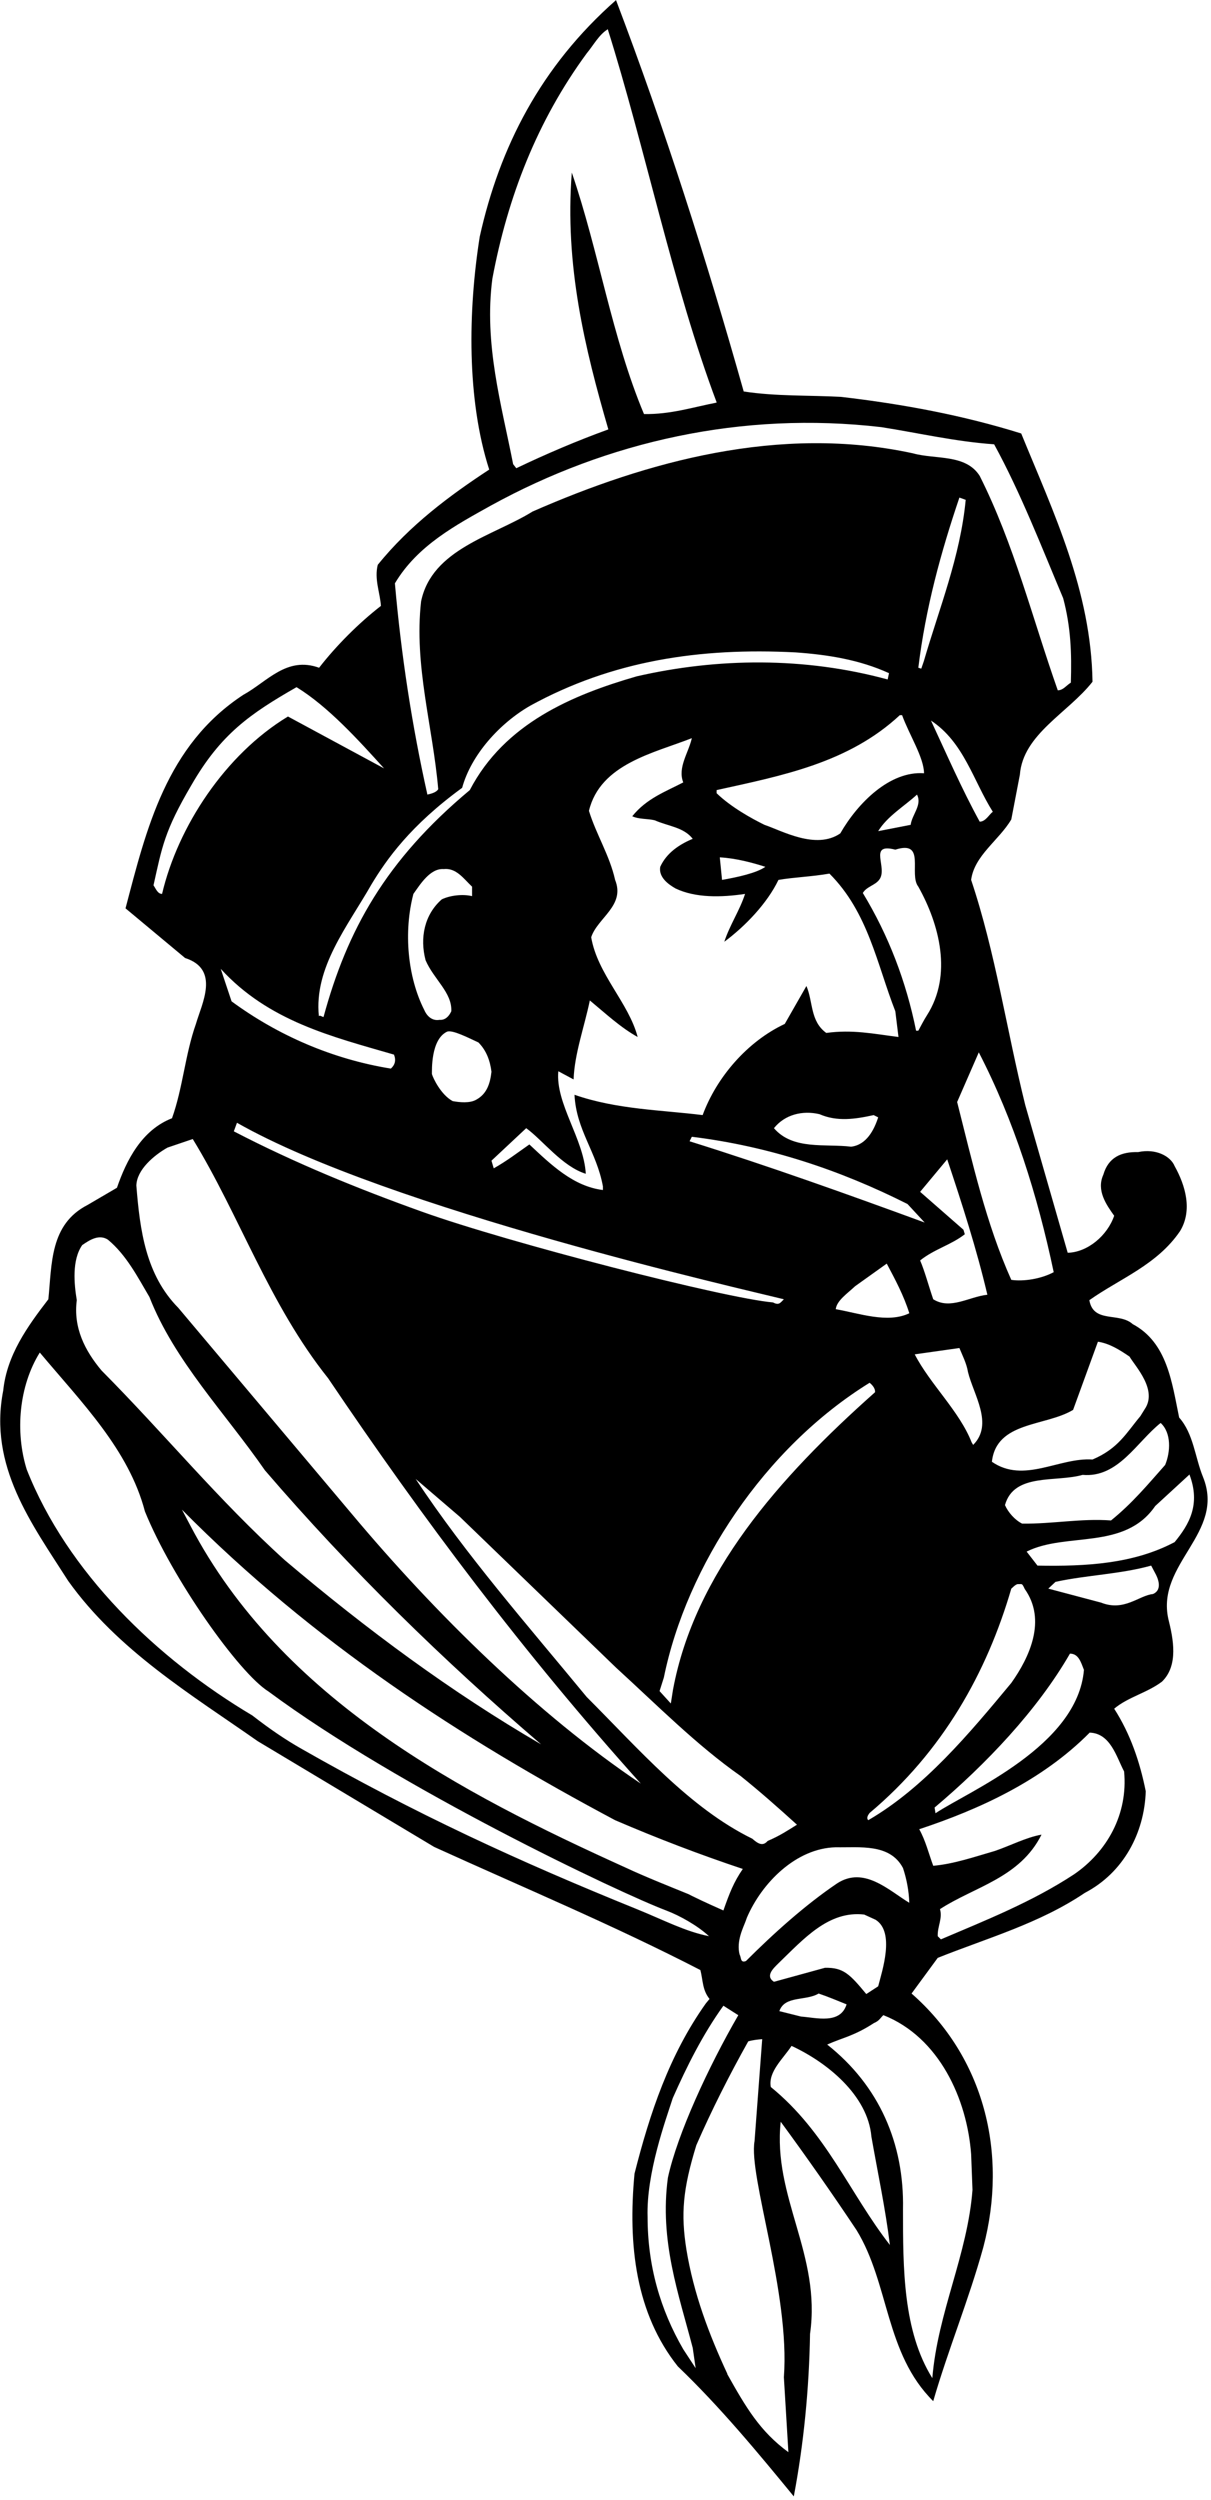 <?xml version="1.0" encoding="UTF-8"?>
<svg xmlns="http://www.w3.org/2000/svg" xmlns:xlink="http://www.w3.org/1999/xlink" width="314pt" height="648pt" viewBox="0 0 314 648" version="1.1">
<g id="surface1">
<path style=" stroke:none;fill-rule:nonzero;fill:rgb(0%,0%,0%);fill-opacity:1;" d="M 311.941 382.852 C 309.836 377.703 309.484 371.621 305.742 367.41 C 303.867 358.398 302.699 347.988 293.691 343.191 C 290.18 340.031 283.512 343.074 282.457 336.988 C 290.414 331.371 300.008 327.863 305.977 319.09 C 309.25 313.707 307.379 307.27 304.57 302.242 C 303.52 299.668 299.715 297.617 295.094 298.613 C 290.648 298.496 287.371 300.02 286.086 304.465 C 284.215 308.559 286.902 312.305 288.895 315.109 C 287.137 320.258 281.988 324.586 276.844 324.703 L 265.844 286.445 C 261.047 267.141 258.121 246.898 251.805 228.062 C 252.621 221.746 259.059 217.766 262.219 212.387 L 264.441 200.801 C 265.258 190.273 276.961 184.773 283.277 176.699 C 282.926 153.184 273.215 132.941 264.789 112.352 C 249.816 107.672 234.254 104.746 218.109 102.871 C 209.684 102.406 201.262 102.758 192.836 101.469 C 183.125 67.07 172.363 33.258 159.727 0.031 C 140.188 17.23 129.539 38.172 124.391 61.34 C 121.352 80.527 121 103.574 126.848 121.711 C 116.672 128.379 106.258 136.102 97.949 146.398 C 97.016 150.141 98.535 153.535 98.77 157.043 C 93.035 161.488 87.188 167.34 82.738 173.074 C 74.316 170.031 69.285 176.699 63.086 180.094 C 43.078 193.195 37.93 214.961 32.547 235.434 L 47.992 248.305 C 57.117 251.23 52.32 260.121 50.801 265.387 C 47.992 273.344 47.406 282 44.598 289.84 C 36.758 292.883 32.781 300.719 30.324 307.855 L 22.719 312.305 C 12.891 317.336 13.477 327.629 12.539 336.754 C 7.043 343.895 1.777 351.266 0.84 360.391 C -3.02 380.047 8.211 394.902 17.688 409.762 C 30.559 427.781 49.629 439.246 66.828 451.297 L 112.574 478.703 C 136.062 489.383 159.141 499.035 181.605 510.617 C 182.309 513.426 182.102 515.766 183.973 518.105 L 183.008 519.273 C 173.531 532.613 168.5 547.703 164.523 563.383 C 162.77 581.984 164.871 599.652 175.754 613.344 C 186.754 623.871 196.699 635.922 205.824 647.039 C 208.398 633.465 209.801 619.074 210.035 604.918 C 212.961 584.328 200.324 569.469 202.43 549.93 C 209.215 559.172 215.77 568.531 222.086 578.008 C 230.629 591.93 229.457 609.949 241.977 622.352 C 245.84 609.012 251.219 596.027 254.965 582.453 C 261.398 558.117 255.195 533.199 236.359 516.699 L 243.145 507.457 C 256.016 502.309 269.473 498.566 281.289 490.609 C 291.352 485.344 296.73 475.051 297.082 464.285 C 295.562 456.68 293.105 449.426 288.895 442.875 C 292.52 439.832 297.434 438.777 301.297 435.855 C 305.625 431.641 304.219 424.738 302.934 419.59 C 299.773 405.199 317.793 397.359 311.941 382.852 Z M 300.945 368.812 C 303.754 371.387 303.52 376.301 302.113 379.695 C 297.551 384.844 293.574 389.641 288.074 394.086 C 280.352 393.5 272.863 395.02 265.023 394.902 C 263.152 393.969 261.398 391.98 260.578 390.105 C 262.918 381.684 273.801 384.258 280.703 382.27 C 289.945 383.086 294.742 373.727 300.945 368.812 Z M 278.246 365.422 L 284.68 347.754 C 287.723 348.223 290.297 349.859 292.871 351.613 C 294.414 354.215 300.238 360.293 296.789 365.273 L 295.68 367.059 C 292.051 371.387 289.977 375.453 283.277 378.289 C 274.617 377.703 265.492 384.609 257.188 378.875 C 258.355 368.344 271.109 369.75 278.246 365.422 Z M 253.793 272.758 C 262.918 290.426 269.004 309.73 273.215 329.734 C 269.938 331.492 265.375 332.191 262.219 331.727 C 255.664 317.102 252.156 301.305 248.176 285.629 Z M 213.895 510.031 L 200.676 513.66 C 198.336 512.137 200.559 510.148 201.844 508.863 C 208.398 502.543 214.832 495.172 224.074 496.227 L 227.043 497.586 C 232.09 500.789 228.754 510.734 227.703 514.828 L 224.617 516.832 C 220.375 511.715 218.691 509.914 213.895 510.031 Z M 219.512 519.508 C 217.875 524.773 211.602 522.945 207.695 522.668 L 202.078 521.266 C 203.484 517.168 208.98 518.691 212.258 516.699 C 214.715 517.52 217.172 518.574 219.512 519.508 Z M 217.055 488.152 C 208.746 493.77 200.559 501.141 193.422 508.277 C 191.898 508.863 192.238 507.324 191.785 506.641 C 190.848 503.129 192.762 499.531 193.348 497.906 L 193.656 497.047 C 197.516 488.035 206.406 479.027 216.703 478.793 C 222.906 478.91 230.742 477.738 234.137 484.176 C 235.074 486.984 235.656 490.023 235.773 493.184 C 230.512 490.023 224.074 483.59 217.055 488.152 Z M 239.594 200.422 C 230.758 199.777 222.438 208.055 217.875 216.012 C 211.555 220.34 202.68 215.281 198.219 213.789 C 195 212.211 189.562 209.227 185.816 205.598 L 185.816 204.781 C 202.781 201.035 219.98 197.762 233.316 185.359 L 233.902 185.359 C 235.773 190.508 239.535 196.27 239.594 200.422 Z M 238.113 173.074 C 239.988 157.629 243.965 143.121 248.762 128.965 L 250.398 129.551 C 248.996 144.289 243.512 157.703 239.535 171.391 L 238.875 173.309 Z M 214.246 267.727 C 210.035 264.684 210.855 259.652 209.098 255.559 L 203.484 265.387 C 193.773 269.949 185.816 279.191 182.188 289.02 C 171.535 287.688 159.969 287.59 148.961 283.754 C 149.43 292.996 154.695 298.496 156.332 307.504 L 156.332 308.441 C 148.727 307.504 142.996 302.008 137.262 296.625 C 134.16 298.789 131.527 300.836 128.02 302.824 L 127.434 300.836 L 136.441 292.41 C 140.656 295.453 145.805 302.359 151.887 304.23 C 151.383 295.188 143.992 286.02 144.766 277.656 L 148.727 279.777 C 148.961 273.109 151.535 266.09 152.938 259.301 C 157.035 262.695 160.895 266.32 165.34 268.777 C 163.004 259.887 154.93 252.516 153.289 242.922 C 154.93 237.891 162.184 234.73 159.492 228.062 C 158.09 221.746 154.578 216.246 152.707 210.16 C 155.629 197.992 169.555 195.188 179.383 191.324 C 178.562 195.07 175.637 198.93 177.16 202.789 C 172.715 205.133 167.684 206.887 163.938 211.566 C 165.691 212.387 167.914 212.152 169.789 212.617 C 173.18 214.141 177.277 214.375 179.617 217.414 C 176.223 218.82 172.828 221.043 171.191 224.672 C 170.723 227.359 173.297 229.234 175.172 230.285 C 180.316 232.742 186.984 232.625 193.188 231.691 C 191.785 236.02 189.211 239.762 187.805 244.094 C 193.188 240.113 198.922 234.148 201.844 228.062 C 205.941 227.359 210.387 227.242 215.066 226.426 C 225.129 236.488 227.352 249.824 232.148 262.109 L 232.969 268.777 C 226.531 267.961 221.031 266.789 214.246 267.727 Z M 227.703 289.605 C 226.648 292.883 224.66 296.742 220.684 297.211 C 214.012 296.391 205.59 298.145 200.676 292.41 C 203.484 288.902 208.047 287.734 212.492 288.785 C 217.055 290.773 221.734 290.074 226.531 289.02 Z M 110.352 248.891 C 112.457 253.805 117.254 257.254 117.02 262.109 C 116.391 263.484 115.383 264.449 113.98 264.332 C 111.918 264.699 110.586 263.164 110 261.758 C 105.672 253.219 104.617 241.52 107.191 231.691 C 108.949 229.234 111.523 225.02 115.031 225.254 C 118.309 224.902 120.18 227.711 122.402 229.816 L 122.402 232.273 C 120.062 231.691 116.785 232.039 114.562 233.094 C 110 237.07 108.832 243.156 110.352 248.891 Z M 115.969 267.375 C 117.461 266.922 121.469 269.012 124.039 270.184 C 126.148 272.289 127.082 274.98 127.434 277.789 C 127.082 280.828 126.266 283.52 123.457 285.043 C 121.816 285.977 119.242 285.742 117.371 285.395 C 114.328 283.754 112.27 279.41 111.988 278.371 C 112.02 277.598 111.641 269.363 115.969 267.375 Z M 186.637 222.215 C 190.848 222.445 195.176 223.617 198.453 224.672 C 196.113 226.309 191.199 227.359 187.219 228.062 Z M 223.723 231.457 C 224.66 229.816 226.883 229.469 227.938 228.062 C 230.395 225.02 224.895 218.352 232.148 220.223 C 240.223 217.648 235.539 226.543 238.113 229.816 C 243.613 239.645 247.008 252.75 240.34 263.164 C 239.52 264.449 238.816 265.855 238.113 267.141 L 237.531 267.141 C 234.957 254.387 230.395 242.453 223.723 231.457 Z M 227.703 215.426 C 230.043 211.566 234.605 208.875 237.766 205.949 C 239.168 208.641 236.477 211.098 236.125 213.789 Z M 230.16 176.113 C 208.602 170.234 186.051 170.5 165.105 175.297 C 148.492 180.094 130.828 187.465 121.816 204.781 C 99.938 223.031 89.992 241.168 83.91 263.516 C 83.91 263.863 82.914 262.93 82.68 263.398 C 81.395 250.762 90.109 240.113 96.312 229.234 C 100.23 222.738 106.414 213.965 119.828 204.195 C 122.168 195.652 129.539 187.465 137.496 182.902 C 158.73 171.262 181.371 167.809 206.289 169.094 C 214.598 169.68 222.789 170.969 230.512 174.477 Z M 102.16 273.344 C 102.746 274.863 102.395 276.031 101.344 276.969 C 86.133 274.512 71.977 268.312 60.043 259.535 L 57.234 251.113 C 69.637 264.684 86.016 268.66 102.16 273.344 Z M 61.445 291.008 C 100.816 313.414 193.422 334.297 203.25 336.754 C 202.312 337.691 201.965 338.395 200.441 337.574 C 188.039 336.52 132.113 322.188 109.414 314.059 C 92.695 308.066 76.422 301.422 60.629 293.23 Z M 119.242 393.148 L 159.727 432.227 C 170.488 442.055 180.668 452.352 192.02 460.309 C 197.047 464.344 201.609 468.379 206.645 472.941 C 204.188 474.465 202.312 475.75 199.039 477.156 C 197.75 478.676 196.465 477.797 195.059 476.57 C 178.797 468.613 165.691 453.402 152.121 439.832 C 136.793 421.23 120.766 402.977 107.777 383.32 Z M 174.496 437.988 L 173.941 441.527 L 171.016 438.312 L 172.129 434.801 C 178.035 405.844 198.219 375.246 225.48 358.398 C 226.062 358.867 227 359.805 226.883 360.855 C 201.844 383.086 180.086 407.891 174.496 437.988 Z M 216.703 339.328 C 216.938 337.105 219.746 335.234 221.734 333.363 L 229.926 327.512 C 232.031 331.492 234.371 335.82 235.773 340.383 C 230.16 343.074 222.789 340.383 216.703 339.328 Z M 178.797 295.805 L 179.383 294.637 C 199.391 297.094 217.875 303.293 235.309 312.07 L 239.754 316.867 C 219.629 309.496 199.391 302.242 178.797 295.805 Z M 241.977 336.754 C 240.805 333.363 239.754 329.387 238.582 326.695 C 242.211 323.77 246.539 322.715 250.164 319.906 L 249.816 318.738 L 238.582 308.91 L 245.602 300.484 C 249.465 312.07 253.207 323.652 256.016 335.586 C 251.336 336.055 246.422 339.562 241.977 336.754 Z M 252.332 374.504 L 251.938 373.844 C 248.777 365.77 241.156 358.754 237.18 351.031 L 248.762 349.391 C 249.465 351.145 250.633 353.371 250.984 355.594 C 252.391 361.441 257.715 369.121 252.332 374.504 Z M 254.027 212.969 C 249.348 204.43 245.484 195.535 241.391 186.762 C 249.934 192.379 252.391 202.441 257.422 210.395 C 256.484 211.098 255.547 212.969 254.027 212.969 Z M 127.668 72.219 C 131.645 51.043 139.25 31.387 152.121 13.836 C 153.875 11.73 155.281 9.039 157.504 7.637 L 157.574 7.535 C 167.172 37.953 174.586 74.441 185.816 104.277 L 185.758 104.363 C 179.676 105.535 173.883 107.438 166.98 107.32 C 158.672 87.547 155.281 65.199 148.262 44.727 C 146.387 68.711 151.652 90.355 157.738 111.297 C 149.664 114.223 141.707 117.617 133.867 121.359 L 133.051 120.309 C 130.008 104.746 125.445 89.184 127.668 72.219 Z M 127.434 130.953 C 157.504 114.457 192.367 106.5 228.52 110.711 C 238.23 112.234 247.711 114.457 257.77 115.16 C 264.676 127.797 270.055 141.719 275.672 155.055 C 277.66 162.543 277.895 169.211 277.66 176.934 C 276.492 177.637 275.672 178.922 274.27 178.922 C 267.715 160.32 262.918 141.016 254.027 123.348 C 250.398 117.617 242.562 119.137 236.711 117.496 C 202.195 110.012 167.684 119.605 138.082 132.59 C 127.902 138.91 111.988 142.301 109.184 155.875 C 107.309 172.488 112.223 188.281 113.629 204.547 C 113.16 205.363 111.871 205.715 110.82 205.949 C 106.844 188.164 104.035 169.914 102.395 151.195 C 108.246 141.367 118.191 136.102 127.434 130.953 Z M 42.023 231.691 C 40.855 231.691 40.387 230.285 39.801 229.469 C 42.023 219.523 42.609 215.426 49.629 203.492 C 57.234 190.273 64.84 185.008 76.891 178.105 C 85.082 183.137 92.918 191.793 99.59 199.164 L 74.668 185.711 C 58.402 195.535 46.117 214.258 42.023 231.691 Z M 43.43 297.445 L 49.98 295.223 C 62.148 315.109 69.754 338.043 85.082 357.23 C 109.531 393.5 135.859 428.602 166.16 462.297 C 139.484 444.395 112.926 418.305 91.164 392.328 L 46.234 338.98 C 37.812 330.438 36.289 318.973 35.355 307.27 C 35.473 303.176 39.918 299.434 43.43 297.445 Z M 21.316 322.715 C 23.188 321.43 25.645 319.789 27.984 321.312 C 32.781 325.289 35.707 331.023 38.746 336.172 C 45.184 352.668 58.402 366.238 68.699 381.098 C 90.812 406.84 114.914 430.355 140.305 452.117 C 117.137 438.66 95.141 422.398 73.848 404.383 C 56.648 388.82 42.844 371.855 26.348 355.242 C 22.016 350.094 18.977 344.129 19.91 336.988 C 19.211 332.777 18.625 326.578 21.316 322.715 Z M 165.105 494.82 C 134.621 482.477 107.836 470.191 78 453.172 C 73.992 450.883 70.105 448.258 65.426 444.629 C 40.621 429.887 17.453 407.539 6.926 380.863 C 3.883 371.035 4.934 359.219 10.316 350.562 C 21.199 363.547 33.367 375.715 37.578 391.746 C 44.598 409.062 61.914 433.633 69.637 438.43 C 103.566 463.582 160.582 490.582 172.801 495.203 C 176.281 496.52 180.961 499.152 183.828 501.844 C 177.508 500.555 172.188 497.688 165.105 494.82 Z M 179.293 491.34 L 178.562 490.961 C 174.027 489.105 167.449 486.516 161.949 483.941 C 119.828 464.871 73.027 440.535 49.395 395.488 L 47.172 391.277 C 81.219 425.676 119.711 450.598 159.492 471.773 C 170.371 476.453 181.371 480.664 192.602 484.41 C 190.262 487.801 189.152 490.668 187.57 495.172 C 184.766 493.887 183.477 493.391 179.293 491.34 Z M 177.16 608.898 C 171.191 598.602 167.914 587.25 167.914 574.617 C 167.562 563.266 172.598 549.547 174.438 543.816 C 178.066 535.625 182.188 527.348 187.57 519.859 L 191.434 522.316 C 183.711 535.656 175.637 553.086 173.18 564.438 C 170.957 580.816 175.988 594.621 179.617 608.547 L 180.375 613.809 Z M 203.25 616.152 L 204.422 635.574 C 197.047 630.191 193.391 623.93 188.535 615.273 L 188.625 615.332 C 183.828 605.035 179.852 594.504 177.977 583.039 C 176.516 573.797 177.039 567.449 180.551 556.012 C 184.531 546.887 189.094 537.879 194.008 529.102 C 195.176 528.754 196.348 528.637 197.633 528.52 L 195.645 554.961 C 194.035 564.086 204.887 594.387 203.25 616.152 Z M 199.855 540.922 C 199.152 536.941 203.016 533.664 205.238 530.273 C 214.363 534.484 225.012 543.027 225.945 553.789 C 227.586 563.148 229.574 572.395 230.742 581.871 C 220.332 568.531 214.246 552.621 199.855 540.922 Z M 251.805 558.352 L 252.156 567.594 C 250.867 584.445 243.145 599.301 241.742 616.383 C 234.137 604.215 234.137 587.953 234.137 572.625 C 234.488 555.543 227.938 540.57 214.48 529.922 C 218.617 528.086 221.395 527.734 226.59 524.363 C 228.039 523.75 228.273 523.004 229.047 522.301 C 243.555 528.035 250.75 544.078 251.805 558.352 Z M 225.129 471.773 C 224.543 471.188 225.129 470.367 225.48 469.902 C 244.434 453.988 255.898 433.516 262.219 411.754 C 262.457 411.609 263.188 410.727 263.855 410.582 C 264.996 410.672 264.922 410.145 265.699 411.84 C 271.43 419.914 266.957 429.535 262.219 436.203 C 251.336 449.309 239.637 463.348 225.129 471.773 Z M 242.328 468.496 C 255.664 457.266 269.004 443.227 277.426 428.602 C 279.648 428.602 280.266 430.793 281.055 432.812 C 279.414 452.586 251.219 464.211 242.562 469.973 L 242.562 469.961 Z M 291.469 459.137 C 292.52 470.254 287.02 479.965 278.48 485.812 C 267.598 492.949 255.781 497.629 243.965 502.66 L 243.145 501.844 C 243.027 499.387 244.434 497.277 243.73 494.82 C 252.738 488.973 264.441 486.75 270.055 475.516 C 266.078 476.219 262.102 478.324 258.004 479.73 C 252.738 481.25 247.359 483.121 241.977 483.59 C 240.805 480.43 239.988 477.039 238.348 474.113 C 253.91 468.965 270.23 461.508 282.516 449.105 L 282.457 449.074 C 287.957 449.191 289.477 455.395 291.469 459.137 Z M 298.953 413.156 C 295.328 413.508 291.48 417.762 285.5 415.379 L 271.812 411.754 L 273.684 409.996 C 281.758 408.242 290.531 408.008 298.488 405.785 L 299.539 407.773 C 300.066 408.711 301.645 411.984 298.953 413.156 Z M 269.004 405.785 L 266.195 402.156 C 276.492 397.012 291.586 401.926 299.539 390.34 L 308.316 382.27 L 308.402 382.152 C 311.371 389.961 308.316 395.137 304.57 399.699 C 293.926 405.316 281.758 406.02 269.004 405.785 "/>
</g>
</svg>
